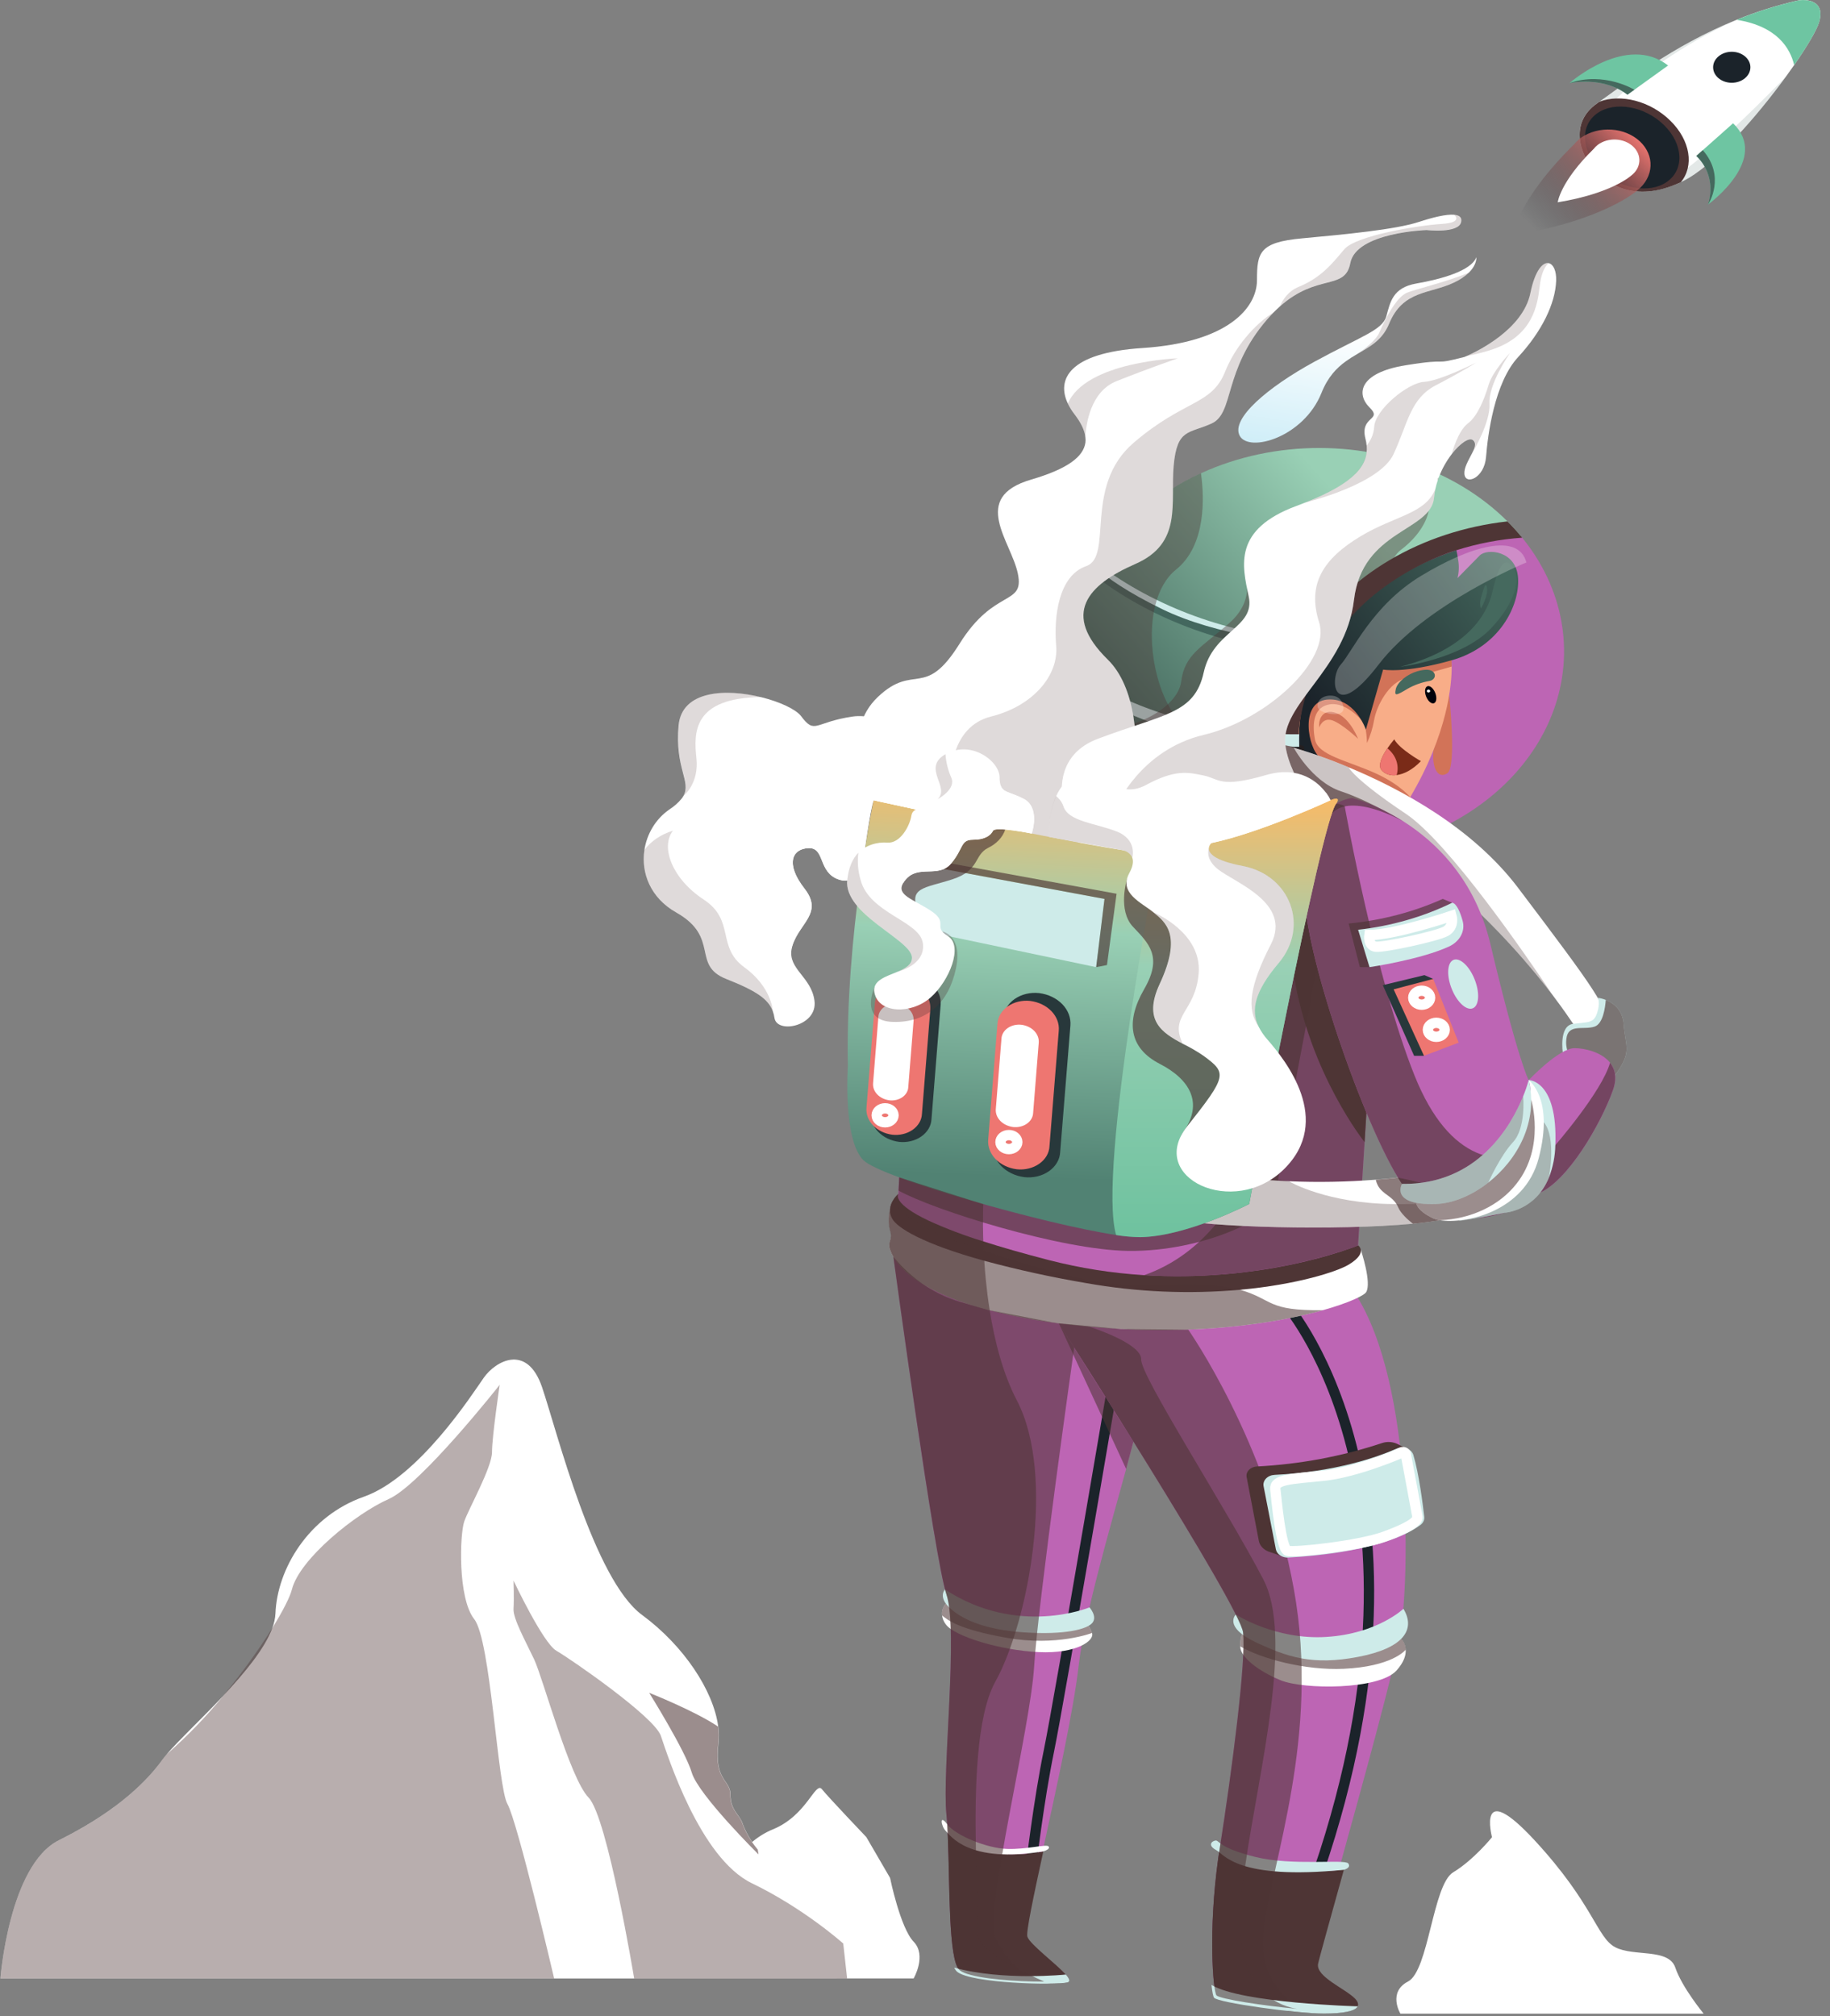 <svg width="177" height="195" viewBox="0 0 177 195" fill="none" xmlns="http://www.w3.org/2000/svg">
<rect x="0" y="0" width="177" height="195" fill="#808080" stroke="none"/>
<path d="M91.539 154.212C92.722 157.695 91.111 171.279 91.539 175.469C91.593 175.992 91.633 176.602 91.665 177.273C91.665 177.363 91.665 177.456 91.677 177.548C91.883 182.277 91.722 189.645 92.83 190.564C93.669 191.261 97.237 191.592 99.924 191.646C100.302 191.646 100.666 191.658 100.997 191.658C101.645 191.677 102.294 191.64 102.932 191.547C104.006 191.28 99.6 188.331 99.278 187.35C99.147 186.939 99.83 183.729 100.738 179.549L100.842 179.072C102.138 173.131 103.835 165.449 104.33 161.092C104.869 156.326 107.299 148.01 108.922 142.078C109.184 141.124 109.417 140.228 109.627 139.424C110.179 137.256 110.493 135.722 110.347 135.278C110.013 134.275 108.002 130.96 105.399 128.322C103.823 126.739 102.029 125.406 100.255 124.981C98.882 124.652 97.143 124.224 95.361 123.786L95.243 123.757C90.925 122.69 86.422 121.557 86.422 121.557C86.462 121.968 90.366 150.753 91.539 154.212Z" fill="#BD65B4"/>
<path d="M108.41 129.381C108.41 129.381 102.472 164.394 101.46 169.307C100.448 174.219 99.706 180.651 99.706 180.651" stroke="#1B232A" stroke-miterlimit="10"/>
<path d="M120.234 157.878C120.556 160.469 119.158 171.277 117.975 178.78C117.958 178.889 117.941 178.998 117.926 179.105C117.894 179.31 117.867 179.504 117.837 179.703C116.847 186.787 117.342 192.552 117.654 192.98C117.901 193.334 122.402 194.023 125.489 194.292H125.546L125.762 194.31H125.799C126.481 194.366 127.08 194.399 127.531 194.399C130.005 194.399 131.185 193.953 130.326 193.06C129.468 192.168 126.788 191.094 126.999 189.933C127.075 189.521 128.053 186.026 129.319 181.465C129.374 181.274 129.426 181.079 129.483 180.883C131.766 172.658 134.876 161.364 135.443 158.047C136.343 152.777 136.774 132.5 130.433 124.193L108.908 127.107L102.416 127.985V128.003C102.938 128.809 119.915 155.322 120.234 157.878Z" fill="#BD65B4"/>
<path d="M123.958 72.096C123.951 75.841 125.199 79.514 127.563 82.703H127.585C128.29 82.703 128.99 82.678 129.681 82.624C133.179 82.365 136.565 81.463 139.593 79.982C142.62 78.502 145.214 76.481 147.187 74.066C149.16 71.65 150.462 68.9 150.999 66.015C151.536 63.13 151.295 60.182 150.292 57.384C150.181 57.068 150.045 56.755 149.926 56.447C149.258 54.876 148.351 53.383 147.227 52.003L147.101 51.851C140.856 52.117 134.973 54.366 130.666 58.134C126.359 61.901 123.958 66.9 123.958 72.096Z" fill="#BD65B4"/>
<path d="M124.533 126.344C124.533 126.344 141.057 145.467 126.24 184.58" stroke="#1B232A" stroke-miterlimit="10"/>
<path d="M103.895 63.016C103.895 63.699 103.937 64.371 104.016 65.035C104.076 65.513 104.158 65.984 104.264 66.45C105.238 71 108.107 75.121 112.368 78.09C116.629 81.06 122.011 82.69 127.572 82.694C125.361 79.698 124.125 76.275 123.987 72.761C123.848 69.248 124.811 65.765 126.781 62.654C128.751 59.544 131.66 56.912 135.224 55.018C138.787 53.124 142.881 52.033 147.105 51.851C146.7 51.359 146.264 50.885 145.807 50.428C143.265 47.888 139.995 45.921 136.299 44.707C132.602 43.493 128.598 43.071 124.654 43.481C120.71 43.89 116.953 45.118 113.73 47.051C110.506 48.983 107.92 51.559 106.208 54.541C106.038 54.837 105.877 55.139 105.726 55.443C104.517 57.842 103.895 60.416 103.895 63.016Z" fill="url(#paint0_linear_1_10761)"/>
<path d="M140.165 67.215C140.165 67.215 140.907 74.182 139.992 74.784C139.077 75.386 138.495 74.311 138.639 72.572L140.165 67.215Z" fill="#D27358"/>
<path d="M86.089 120.866C86.17 121.103 86.276 121.333 86.406 121.555C87.111 122.762 89.206 125.05 95.728 126.739C98.615 127.456 101.574 127.959 104.568 128.24C104.843 128.268 105.115 128.295 105.387 128.318C115.531 129.255 123.448 127.985 127.961 126.716C130.479 126.009 131.937 125.299 132.135 124.976C132.686 124.078 131.66 121.002 131.615 120.864C131.615 120.915 131.42 121.604 121.607 122.867H121.58C120.929 122.951 120.239 123.035 119.504 123.126L119.314 123.146C119.037 123.179 118.755 123.206 118.468 123.227H118.438C111.374 123.772 101.945 121.629 95.095 119.667C93.076 119.089 91.282 118.528 89.84 118.055C88.828 117.726 87.989 117.438 87.365 117.22C86.603 116.953 86.161 116.789 86.128 116.774C86.128 116.774 85.802 117.979 86.104 118.985C86.406 119.99 85.787 120.002 86.089 120.866Z" fill="url(#paint1_linear_1_10761)"/>
<path d="M86.271 117.827C86.718 118.738 89.24 120.295 95.2 121.94C98.441 122.815 101.739 123.537 105.079 124.103C109.966 124.971 114.989 125.187 119.958 124.744C125.51 124.232 129.333 122.982 130.441 122.316C131.49 121.685 131.678 121.187 131.614 120.864C131.587 120.703 131.495 120.553 131.354 120.441H131.332C131.104 120.504 128.954 121.029 116.254 121.861C108.882 122.345 100.863 120.422 95.071 118.555C92.269 117.669 89.537 116.639 86.889 115.471C86.672 115.663 86.494 115.883 86.36 116.123C86.237 116.329 86.153 116.549 86.112 116.776C86.046 117.132 86.101 117.496 86.271 117.827Z" fill="#4E3535"/>
<path d="M127.651 73.244C128.997 73.711 136.355 77.173 136.355 77.173C140.066 70.92 140.417 66.111 140.41 64.472C140.41 64.075 140.385 63.855 140.385 63.855L139.257 63.238L135.873 61.388C135.873 61.388 127.812 65.348 126.092 67.795C124.373 70.242 126.295 72.775 127.651 73.244Z" fill="#F8AD88"/>
<path d="M131.673 69.652C131.673 69.652 130.231 67.898 128.653 68.118C127.074 68.338 126.889 69.935 127.181 71.506C127.472 73.077 130.323 73.548 133.104 74.819C135.884 76.09 136.832 77.63 136.832 77.63C136.832 77.63 126.441 74.482 126.24 73.106C126.04 71.73 124.986 68.04 126.686 67.408C128.385 66.777 130.434 66.51 131.226 67.429C132.017 68.348 131.673 69.652 131.673 69.652Z" fill="#D27358"/>
<path d="M131.357 68.844C132.179 69.386 132.218 71.864 132.218 71.864C132.547 71.139 132.779 70.386 132.911 69.619C133.121 68.369 134.314 65.918 136.041 65.597C137.293 65.367 139.364 64.774 140.41 64.466C140.41 64.069 140.385 63.849 140.385 63.849L139.257 63.232C137.115 62.874 133.831 62.998 133.831 62.998C133.831 62.998 130.536 68.309 131.357 68.844Z" fill="#D27358"/>
<path d="M89.838 118.069C91.532 118.841 93.293 119.507 95.105 120.064C96.837 120.619 98.935 121.224 101.466 121.878C104.459 122.65 107.547 123.138 110.672 123.333C113.259 123.493 115.857 123.462 118.436 123.241H118.466C118.751 123.216 119.033 123.189 119.312 123.161L119.478 123.142H119.503C120.22 123.065 120.912 122.979 121.578 122.883H121.606C127.311 122.061 131.022 120.59 131.331 120.465H131.354L132.457 103.047C132.457 103.047 132.301 84.781 130.06 77.994C129.659 76.782 129.194 75.937 128.649 75.627C125.057 73.571 94.754 75.627 91.538 80.539C89.286 83.969 87.913 99.648 87.29 108.8C87.193 110.213 87.116 111.473 87.042 112.501C86.968 113.77 86.918 114.701 86.896 115.174C86.896 115.38 86.879 115.503 86.879 115.503C86.849 115.54 86.337 116.418 89.838 118.069Z" fill="#BD65B4"/>
<path d="M125.632 71.613C125.632 71.819 125.632 72.025 125.644 72.22L125.659 72.553L127.651 73.244C126.523 72.395 125.672 67.929 128.349 67.661C128.543 67.643 128.739 67.643 128.933 67.661C131.194 67.867 132.109 70.567 132.109 70.567L133.777 64.762C133.777 64.762 135.756 65.163 140.385 63.868C145.014 62.572 146.996 58.595 146.83 55.914C146.665 53.233 143.819 53.013 143.119 53.726C142.419 54.44 140.969 55.914 140.969 55.914C141.111 55.353 141.135 54.776 141.041 54.207C140.994 53.827 140.925 53.475 140.865 53.216C135.685 54.864 131.362 57.967 128.646 61.986C128.38 62.375 128.133 62.774 127.903 63.181C126.504 65.632 125.733 68.297 125.639 71.009C125.635 71.21 125.632 71.412 125.632 71.613Z" fill="url(#paint2_linear_1_10761)"/>
<path d="M124.668 65.603C124.059 67.354 123.726 69.164 123.678 70.986C123.678 71.142 123.678 71.299 123.678 71.457C123.678 71.615 123.678 71.733 123.678 71.868" stroke="#231F20" stroke-miterlimit="10"/>
<path d="M123.684 71.457C123.684 71.928 125.643 72.22 125.643 72.22C125.25 69.411 127.207 64.54 127.207 64.54C131.599 55.747 140.872 53.216 140.872 53.216C142.91 52.568 145.048 52.16 147.223 52.003C146.78 51.459 146.304 50.933 145.798 50.428C141.693 50.889 137.784 52.172 134.41 54.168C131.035 56.163 128.294 58.811 126.425 61.883C126.191 62.266 125.972 62.655 125.767 63.051C125.334 63.881 124.968 64.733 124.671 65.603C124.006 67.33 123.691 70.986 123.684 71.457Z" fill="#4E3535"/>
<path d="M123.692 71.87C123.692 71.981 123.692 72.092 123.692 72.201C123.84 75.924 125.173 79.547 127.554 82.703H127.576C128.281 82.703 128.982 82.678 129.672 82.624C127.24 79.638 125.848 76.151 125.649 72.549L123.692 71.87Z" stroke="#231F20" stroke-miterlimit="10"/>
<path opacity="0.4" d="M128.653 61.986C129.781 60.795 131.899 58.157 133.317 57.205C133.98 55.998 134.514 53.926 135.454 53.216C137.941 51.343 138.176 49.431 138.176 49.431L131.849 51.281L128.653 61.986Z" fill="#4E3535"/>
<path d="M105.715 55.439C111.216 59.727 118.255 62.399 125.756 63.047C126.463 63.109 127.177 63.152 127.896 63.177C128.047 62.913 128.203 62.652 128.368 62.397C128.455 62.258 128.547 62.12 128.641 61.986C127.898 61.972 127.156 61.939 126.414 61.883C118.886 61.341 111.78 58.76 106.188 54.536C106.134 54.629 106.082 54.724 106.032 54.818C105.928 55.022 105.819 55.231 105.715 55.439Z" fill="#CEEBE9"/>
<path d="M104.028 65.035C104.087 65.512 104.17 65.984 104.275 66.45C109.898 69.975 116.684 71.984 123.722 72.207C124.177 72.222 124.635 72.23 125.095 72.23H125.664C125.664 72.025 125.652 71.819 125.652 71.624C125.652 71.428 125.652 71.212 125.664 71.019C125.501 71.019 125.337 71.019 125.169 71.019C124.674 71.019 124.187 71.01 123.707 70.992C116.562 70.752 109.685 68.671 104.028 65.035Z" fill="#CEEBE9"/>
<path d="M131.355 71.457C131.355 71.457 130.658 69.625 129.423 69.045C128.189 68.465 127.488 69.269 127.595 70.363C127.595 70.363 127.916 69.358 128.857 69.67C129.797 69.983 131.355 71.457 131.355 71.457Z" fill="#D27358"/>
<path d="M138.7 65.079C138.749 65.152 138.777 65.233 138.781 65.317C138.785 65.4 138.765 65.483 138.724 65.559C138.682 65.636 138.619 65.702 138.541 65.755C138.462 65.807 138.37 65.843 138.272 65.86C137.517 65.991 136.801 66.244 136.164 66.605C135.006 67.302 134.85 67.343 135.003 66.648C135.157 65.953 136.144 65.186 137.104 64.918C137.792 64.731 138.415 64.68 138.7 65.079Z" fill="url(#paint3_linear_1_10761)"/>
<path d="M137.914 67.304C137.756 66.846 137.835 66.425 138.091 66.363C138.347 66.302 138.683 66.624 138.842 67.083C139 67.541 138.921 67.962 138.665 68.023C138.409 68.085 138.073 67.763 137.914 67.304Z" fill="#01010B"/>
<path d="M133.602 74.455C133.759 74.654 133.985 74.81 134.25 74.9C134.515 74.991 134.806 75.013 135.087 74.963C135.784 74.874 136.618 74.463 137.43 73.616C137.43 73.616 135.344 72.444 134.854 71.506C134.617 71.787 134.398 72.077 134.196 72.376C133.719 73.065 133.248 73.984 133.602 74.455Z" fill="#7A2B18"/>
<path d="M133.6 74.455C133.756 74.654 133.982 74.81 134.247 74.9C134.512 74.991 134.804 75.013 135.084 74.963C135.221 74.505 135.211 74.025 135.054 73.571C134.898 73.117 134.601 72.705 134.193 72.376C133.716 73.065 133.246 73.984 133.6 74.455Z" fill="#EE7671"/>
<path opacity="0.65" d="M110.67 123.333C122.563 124.08 131.354 120.455 131.354 120.455L132.457 103.036C132.457 103.036 132.301 84.771 130.06 77.983C127.942 80.49 121.838 88.396 123.026 95.011C124.446 102.917 122.261 119.221 110.67 123.333Z" fill="#4E3535"/>
<path d="M131.984 110.461C131.984 110.461 126.69 103.857 125.139 94.312L126.376 88.579L132.16 107.622L131.984 110.461Z" fill="#4E3535"/>
<path d="M120.234 73.244C136.499 79.896 146.287 91.111 150.248 96.346C151.257 97.68 151.886 98.626 152.148 99.006C153.437 100.882 154.941 100.435 155.265 99.006C155.589 97.577 154.404 95.879 146.836 85.875C142.405 80.017 135.455 76.291 130.437 74.21C128.47 73.375 126.428 72.666 124.331 72.088C121.555 70.542 120.234 73.244 120.234 73.244Z" fill="url(#paint4_linear_1_10761)"/>
<path opacity="0.65" d="M86.907 115.15C90.307 117.044 102.645 120.907 109.13 120.985C116.396 121.072 123.349 117.679 123.413 115.726C123.477 113.772 127.406 93.541 127.406 93.541C125.828 72.652 93.397 102.889 87.288 108.784C87.076 111.934 86.954 114.311 86.907 115.15Z" fill="#4E3535"/>
<path opacity="0.29" d="M120.233 73.244C136.497 79.896 146.285 91.111 150.246 96.346C147.71 92.548 140.102 81.457 135.965 78.701C130.958 75.36 130.441 74.217 130.441 74.217C128.473 73.382 126.432 72.672 124.335 72.095C121.554 70.542 120.233 73.244 120.233 73.244Z" fill="#4E3535"/>
<path d="M151.161 101.848L151.834 102.155L156.158 104.067C157.932 101.655 157.205 101.32 157.044 99.043C156.945 97.631 156.003 96.987 155.312 96.712C155.071 96.612 154.812 96.542 154.545 96.506C154.563 96.539 154.793 97.002 154.476 97.972C154.152 98.982 153.588 98.844 152.165 99.023C150.743 99.202 151.161 101.848 151.161 101.848Z" fill="#CEEBE9"/>
<path opacity="0.65" d="M151.834 102.154L156.158 104.067C157.932 101.655 157.205 101.32 157.044 99.043C156.945 97.631 156.003 96.987 155.312 96.712C155.26 97.433 155.053 99.025 154.224 99.294C153.145 99.646 151.656 98.976 151.502 100.483C151.426 101.055 151.54 101.633 151.834 102.154Z" fill="#4E3535"/>
<path d="M145.514 113.772C145.514 113.772 145.818 116.41 148.483 115.54C148.569 115.514 148.658 115.481 148.75 115.446C151.652 114.309 154.876 108.613 156.004 105.465C156.427 104.289 156.227 103.409 155.732 102.792C154.908 101.745 153.258 101.377 152.295 101.377C150.764 101.377 147.862 104.462 147.862 104.462L145.514 113.772Z" fill="#BD65B4"/>
<path d="M113.299 117.841C116.646 118.726 129.462 119.036 136.657 118.355C138.32 118.197 139.68 117.987 140.556 117.72C140.738 117.662 140.915 117.593 141.086 117.515C142.075 117.062 142.172 116.608 141.786 116.18C141.323 115.666 140.145 115.189 138.911 114.806C137.702 114.442 136.469 114.137 135.217 113.891C135.217 113.891 134.415 113.994 133.069 114.097C130.279 114.316 127.474 114.367 124.675 114.249C122.438 114.16 120.214 113.919 118.024 113.53L113.299 117.841Z" fill="url(#paint5_linear_1_10761)"/>
<path d="M135.601 114.508C139.312 120.06 147.288 117.387 148.741 115.446C149.263 114.749 149.292 113.133 149.122 111.35C148.852 109.035 148.428 106.735 147.852 104.459C147.852 104.459 146.885 102.786 144.141 91.263C141.398 79.74 130.761 77.173 130.761 77.173C130.2 77.264 129.67 77.455 129.208 77.735C127.107 78.997 126.511 82.053 126.239 86.305C125.929 91.462 131.894 108.94 135.601 114.508Z" fill="#BD65B4"/>
<path opacity="0.65" d="M147.639 112.678L148.475 115.54C148.562 115.514 148.651 115.481 148.742 115.446C151.644 114.309 154.868 108.613 155.996 105.465C156.419 104.289 156.219 103.409 155.724 102.792C154.94 105.574 150.434 110.756 150.434 110.756L147.639 112.678Z" fill="#4E3535"/>
<path opacity="0.65" d="M135.601 114.508C139.312 120.06 147.288 117.387 148.741 115.446C149.263 114.749 149.292 113.133 149.122 111.35C145.163 112.892 140.245 112.542 136.83 104.058C133.025 94.6 130.061 77.977 130.061 77.977C129.814 77.828 129.518 77.744 129.212 77.735C127.112 78.997 126.516 82.053 126.244 86.305C125.929 91.462 131.894 108.94 135.601 114.508Z" fill="#4E3535"/>
<path opacity="0.29" d="M113.299 117.841C117.599 118.978 137.523 119.165 141.086 117.523C142.075 117.07 142.172 116.616 141.786 116.188C139.464 116.393 137.129 116.483 134.794 116.457C128.391 116.398 124.786 114.323 124.675 114.259L118.489 113.11L118.017 113.542L113.299 117.841Z" fill="#4E3535"/>
<path opacity="0.65" d="M133.068 114.107C133.104 114.276 133.162 114.44 133.239 114.599C133.721 115.582 134.743 115.627 135.243 116.787C135.475 117.329 136.079 117.901 136.655 118.355C138.318 118.197 139.679 117.987 140.555 117.72L138.912 114.815C137.703 114.45 136.47 114.145 135.218 113.9C135.218 113.9 134.414 114.002 133.068 114.107Z" fill="#4E3535"/>
<path d="M141.084 118.082C143.019 117.835 145.515 117.299 145.515 117.299C145.515 117.299 148.497 117.142 149.82 113.875C150.208 112.866 150.414 111.816 150.434 110.758C150.681 104.459 147.853 104.459 147.853 104.459C147.853 104.459 148.796 107.955 148.499 110.733C148.449 111.311 148.314 111.881 148.096 112.431C146.933 115.193 141.084 118.082 141.084 118.082Z" fill="#CEEBE9"/>
<path opacity="0.29" d="M141.082 118.082C143.017 117.835 145.513 117.299 145.513 117.299C145.513 117.299 148.495 117.142 149.818 113.875C149.818 113.875 150.56 110.02 149.323 108.547C149.11 109.29 148.837 110.02 148.507 110.733C148.457 111.311 148.321 111.881 148.104 112.432C146.931 115.193 141.082 118.082 141.082 118.082Z" fill="#4E3535"/>
<path opacity="0.65" d="M140.457 87.31L139.539 86.942C136.716 88.208 133.628 89.015 130.442 89.321L131.53 93.541H132.458L140.457 87.31Z" fill="#4E3535"/>
<path d="M138.621 94.68L137.775 94.312L133.749 95.283L136.773 102.115H137.728L138.621 94.68Z" fill="#28383B"/>
<path d="M136.984 116.342C136.984 116.363 136.996 117.07 138.619 117.831C138.828 117.921 139.052 117.984 139.284 118.016C141.652 118.399 147.449 117.264 148.82 112.035C150.351 106.205 147.852 104.464 147.852 104.464C148.231 105.504 147.951 106.779 147.385 108.058L147.32 108.2C147.236 108.387 147.145 108.574 147.046 108.759C146.972 108.905 146.895 109.053 146.811 109.203C146.327 110.05 145.787 110.873 145.195 111.671C145.194 111.676 145.194 111.682 145.195 111.687C145.089 111.831 144.985 111.969 144.883 112.098C144.505 112.559 144.043 112.967 143.513 113.307C143.293 113.456 143.06 113.604 142.818 113.747L142.793 113.76C140.348 115.197 136.984 116.342 136.984 116.342Z" fill="white"/>
<path opacity="0.65" d="M125.074 72.224C125.074 72.224 126.863 75.588 129.681 76.526C132.499 77.463 135.816 79.489 135.816 79.489C135.816 79.489 130.69 76.555 128.812 78.701C126.934 80.848 122.978 77.402 122.921 74.819C122.864 72.237 124.334 72.093 124.334 72.093L125.074 72.224Z" fill="#4E3535"/>
<path d="M105.617 55.488C111.117 59.776 118.156 62.448 125.657 63.096C126.364 63.158 127.078 63.201 127.797 63.226C127.948 62.963 128.104 62.702 128.27 62.447C124.954 62.241 117.725 61.503 112.386 58.904C109.046 57.277 107.081 55.885 105.933 54.863C105.829 55.067 105.72 55.273 105.617 55.488Z" fill="#43675E"/>
<path opacity="0.56" d="M136.983 116.342C136.983 116.363 136.995 117.07 138.618 117.831C138.827 117.921 139.052 117.983 139.284 118.016C140.767 117.96 142.213 117.609 143.5 116.994C144.787 116.379 145.879 115.517 146.684 114.479C149.504 110.895 148.092 106.339 148.092 106.339C148.092 106.339 147.844 107.054 147.384 108.058L147.32 108.2C147.235 108.387 147.144 108.574 147.045 108.759C146.971 108.905 146.894 109.053 146.81 109.203C146.357 110.062 145.816 110.888 145.194 111.671C145.194 111.676 145.194 111.682 145.194 111.687C144.719 112.286 144.154 112.832 143.512 113.312C143.294 113.473 143.061 113.62 142.817 113.752L142.792 113.764C140.348 115.197 136.983 116.342 136.983 116.342Z" fill="#4E3535"/>
<path opacity="0.4" d="M120.352 55.295C120.352 55.295 121.577 57.903 118.917 60.247C116.258 62.591 114.578 63.267 114.244 65.92C113.91 68.572 109.085 70.949 106.425 70.153C103.766 69.358 115.085 72.224 115.085 72.224L124.18 57.395L120.352 55.295Z" fill="#4E3535"/>
<path opacity="0.4" d="M103.894 63.016C103.894 63.699 103.936 64.371 104.015 65.035C104.074 65.513 104.157 65.984 104.262 66.45C104.778 68.903 105.854 71.251 107.432 73.367C112.073 73.869 117.34 72.245 114.829 70.429C111.306 67.883 109.804 58.277 113.748 55.09C116.717 52.698 116.47 47.977 116.158 45.767C111.819 47.755 108.336 50.822 106.197 54.536C106.026 54.833 105.865 55.135 105.715 55.439C104.509 57.839 103.89 60.415 103.894 63.016Z" fill="#4E3535"/>
<path d="M85.382 78.335C86.357 79.569 91.058 81.191 95.833 82.178C99.574 82.951 103.362 83.336 105.443 82.84C105.728 82.774 106.003 82.678 106.259 82.555C107.788 81.781 108.98 79.215 109.522 76.151C110.309 71.78 109.802 66.399 107.147 63.798C102.632 59.377 105.203 56.556 109.807 54.545C114.411 52.534 113.191 48.666 113.518 45.049C113.845 41.432 114.968 41.965 117.185 40.961C119.401 39.958 118.273 35.87 122.544 30.915C122.774 30.649 122.999 30.405 123.224 30.178C123.449 29.952 123.612 29.8 123.8 29.631C127.437 26.401 130.097 28.134 130.604 25.447C131.168 22.459 137.99 22.25 137.99 22.25C137.99 22.25 141.085 22.607 141.325 21.47C141.421 21.018 141.146 20.808 140.637 20.769C139.867 20.707 138.571 21.026 137.215 21.47C134.959 22.21 130.04 22.673 125.931 23.054C121.821 23.434 121.576 24.415 121.576 27.096C121.576 29.777 118.756 33.125 110.505 33.66C103.307 34.128 102.189 36.744 103.288 39.041C103.452 39.384 103.655 39.713 103.896 40.024C104.512 40.824 104.916 41.588 104.98 42.316C105.002 42.482 105.002 42.649 104.98 42.814C104.797 44.138 103.332 45.333 99.742 46.382C93.777 48.123 97.807 52.344 98.451 55.493C99.094 58.641 96.194 56.833 92.81 62.26C89.425 67.686 88.438 64.065 84.912 67.404C81.387 70.744 83.529 75.989 85.382 78.335Z" fill="url(#paint6_linear_1_10761)"/>
<path opacity="0.18" d="M91.996 75.177V79.472C93.199 80.447 94.482 81.351 95.836 82.178C98.24 83.648 101.306 85.042 103.533 84.498C104.052 84.37 104.703 83.78 105.445 82.84C106.628 81.341 108.04 78.958 109.525 76.151C110.312 71.78 109.804 66.399 107.15 63.797C102.634 59.377 105.205 56.556 109.809 54.544C114.414 52.533 113.194 48.666 113.521 45.049C113.847 41.432 114.97 41.965 117.187 40.961C119.404 39.958 118.276 35.87 122.546 30.914C122.776 30.649 123.001 30.404 123.227 30.178C121.326 31.367 119.439 33.583 118.499 35.936C117.192 39.226 114.567 38.609 109.654 42.818C104.74 47.027 107.716 53.823 105.057 54.754C102.397 55.686 101.912 59.582 102.155 62.463C102.397 65.344 99.898 68.292 95.873 69.296C91.847 70.299 91.996 75.177 91.996 75.177Z" fill="#4E3535"/>
<path d="M138.869 116.451C140.502 116.402 142.345 115.639 143.951 114.377C146.747 112.189 148.827 108.5 147.855 104.459C147.713 104.988 147.535 105.51 147.323 106.022C146.17 108.87 142.939 114.607 135.603 114.506C135.603 114.508 134.396 116.585 138.869 116.451Z" fill="#CEEBE9"/>
<path d="M140.46 87.311C137.665 88.674 134.571 89.563 131.358 89.924L132.462 93.541C132.462 93.541 137.348 92.827 140.131 91.555C140.651 91.317 141.063 90.944 141.304 90.493C141.545 90.042 141.603 89.539 141.467 89.058C141.242 88.254 140.893 87.382 140.46 87.311Z" fill="#CEEBE9"/>
<path d="M138.622 94.68L141.086 100.843L137.729 102.115L134.794 95.686L138.622 94.68Z" fill="#EE7671"/>
<path d="M106.254 83.426C108.765 84.689 117.882 84.105 122.83 81.278C123.127 81.109 123.411 80.93 123.676 80.745C128.362 77.455 124.874 76.057 124.327 72.093C123.78 68.128 130.153 64.803 130.96 58.016C131.767 51.228 138.417 51.405 138.706 48.121C138.731 47.839 138.773 47.558 138.833 47.28C138.892 47.007 138.966 46.737 139.055 46.474C139.09 46.369 139.127 46.268 139.164 46.168C139.458 45.382 139.874 44.632 140.401 43.937C141.24 42.847 142.133 42.257 142.484 42.58C142.836 42.902 142.618 43.371 142.338 43.922C142.335 43.929 142.331 43.936 142.326 43.943C142.012 44.56 141.596 45.236 141.638 45.828C141.717 46.967 143.573 46.264 143.734 44.183C143.895 42.102 144.54 37.015 146.834 34.538C149.127 32.06 150.434 29.364 150.513 27.154C150.548 26.2 150.238 25.556 149.808 25.455C149.244 25.317 148.472 26.115 148.014 28.361C147.302 31.866 142.843 34.001 141.846 34.439L141.648 34.523C138.261 35.393 140.52 34.589 135.958 35.327C131.395 36.065 131.178 38.14 132.469 39.413C133.761 40.686 131.502 40.217 132.066 42.427C132.126 42.654 132.165 42.884 132.185 43.116C132.346 44.967 131.079 46.696 126.247 48.606C125.982 48.711 125.707 48.812 125.42 48.923C119.26 51.201 120.133 54.68 120.779 57.699C121.425 60.717 117.315 60.989 116.425 65.033C115.534 69.078 112.558 69.047 106.184 71.455C99.811 73.863 103.601 82.086 106.254 83.426Z" fill="url(#paint7_linear_1_10761)"/>
<path opacity="0.18" d="M107.985 77.977L122.829 81.278C123.126 81.109 123.411 80.93 123.676 80.745C128.362 77.455 124.873 76.057 124.326 72.093C123.78 68.128 130.153 64.803 130.959 58.016C131.766 51.228 138.416 51.405 138.706 48.121C138.73 47.839 138.772 47.558 138.832 47.28C137.889 49.706 134.94 49.865 131.625 51.851C127.973 54.039 126.412 56.506 127.585 60.181C128.757 63.855 122.542 69.625 116.417 71.079C110.291 72.532 107.985 77.977 107.985 77.977Z" fill="#4E3535"/>
<path d="M83.529 112.23C85.296 113.93 101.049 118.411 107.956 119.449C108.725 119.576 109.506 119.645 110.289 119.655C114.805 119.587 120.822 116.445 120.822 116.445C120.822 116.445 127.727 79.505 129.246 77.714C129.246 77.714 129.815 76.931 128.694 77.393C128.694 77.393 117.182 82.291 112.021 82.552C111.767 82.567 111.511 82.567 111.257 82.552C106.583 82.285 84.497 77.391 84.497 77.391C84.497 77.391 81.758 90.459 82.005 103.121C82.005 103.121 81.511 110.289 83.529 112.23Z" fill="url(#paint8_linear_1_10761)"/>
<path d="M107.956 119.451C108.725 119.578 109.506 119.647 110.289 119.657C114.805 119.589 120.822 116.447 120.822 116.447C120.822 116.447 127.727 79.505 129.246 77.714C129.246 77.714 129.815 76.931 128.694 77.393C128.694 77.393 117.182 82.291 112.021 82.552C112.021 82.552 106.106 113.272 107.956 119.451Z" fill="url(#paint9_linear_1_10761)"/>
<path d="M140.348 95.47C139.877 94.162 140.019 92.972 140.666 92.811C141.313 92.65 142.219 93.58 142.69 94.887C143.161 96.195 143.019 97.386 142.372 97.546C141.725 97.707 140.819 96.778 140.348 95.47Z" fill="#CEEBE9"/>
<path d="M106.828 86.943L85.385 82.956L84.915 89.106L106.022 93.541L106.828 86.943Z" fill="#CEEBE9"/>
<path opacity="0.65" d="M85.385 82.955L86.716 82.554L107.996 86.441L107.068 93.339L106.022 93.541L106.828 86.942L85.385 82.955Z" fill="#4E3535"/>
<path d="M99.078 113.852C99.501 113.899 99.93 113.872 100.339 113.774C100.748 113.675 101.127 113.506 101.453 113.278C101.78 113.05 102.045 112.769 102.232 112.451C102.42 112.133 102.525 111.786 102.542 111.432L103.532 99.181C103.589 98.44 103.311 97.708 102.752 97.129C102.193 96.549 101.394 96.164 100.511 96.049C100.089 96.003 99.659 96.029 99.25 96.128C98.841 96.227 98.462 96.396 98.136 96.624C97.81 96.852 97.544 97.133 97.357 97.451C97.169 97.769 97.064 98.116 97.047 98.47L96.057 110.721C96 111.462 96.278 112.194 96.837 112.774C97.396 113.353 98.195 113.738 99.078 113.852Z" fill="#28383B"/>
<path d="M98.336 113.088C98.722 113.13 99.114 113.106 99.488 113.016C99.862 112.925 100.209 112.771 100.507 112.563C100.806 112.355 101.049 112.098 101.22 111.808C101.392 111.517 101.489 111.2 101.505 110.877L102.406 99.687C102.464 99.007 102.212 98.334 101.7 97.801C101.189 97.267 100.455 96.913 99.645 96.808C99.259 96.765 98.866 96.79 98.492 96.88C98.118 96.97 97.77 97.124 97.472 97.332C97.173 97.541 96.931 97.799 96.759 98.089C96.588 98.38 96.491 98.697 96.475 99.021L95.58 110.219C95.525 110.897 95.777 111.567 96.287 112.098C96.798 112.629 97.528 112.982 98.336 113.088Z" fill="#EE7671"/>
<path d="M86.957 110.441C87.339 110.483 87.727 110.459 88.097 110.369C88.468 110.28 88.811 110.127 89.106 109.921C89.402 109.715 89.642 109.46 89.812 109.173C89.982 108.885 90.078 108.571 90.094 108.251L90.982 97.166C91.032 96.498 90.781 95.838 90.277 95.316C89.773 94.793 89.053 94.446 88.258 94.341C87.876 94.298 87.488 94.322 87.118 94.412C86.748 94.501 86.404 94.653 86.109 94.859C85.814 95.065 85.574 95.32 85.404 95.607C85.234 95.895 85.139 96.209 85.123 96.529L84.235 107.605C84.182 108.275 84.432 108.937 84.936 109.461C85.439 109.985 86.16 110.335 86.957 110.441Z" fill="#28383B"/>
<path d="M86.303 109.748C86.653 109.787 87.008 109.765 87.346 109.683C87.685 109.602 87.999 109.462 88.269 109.274C88.538 109.086 88.758 108.853 88.913 108.59C89.069 108.327 89.157 108.04 89.171 107.747L89.983 97.614C90.028 97.001 89.798 96.396 89.336 95.917C88.874 95.438 88.213 95.12 87.484 95.023C87.134 94.985 86.779 95.007 86.441 95.088C86.103 95.17 85.788 95.309 85.519 95.498C85.249 95.686 85.029 95.919 84.874 96.182C84.718 96.445 84.631 96.732 84.616 97.024L83.805 107.157C83.759 107.77 83.989 108.375 84.451 108.854C84.913 109.333 85.574 109.652 86.303 109.748Z" fill="#EE7671"/>
<path d="M154.366 16.644C155.175 17.37 156.82 18.776 159.562 18.495C160.624 18.366 161.647 18.067 162.573 17.615L162.743 17.537C165.712 16.097 169.891 11.323 172.759 7.381C173.029 7.011 173.286 6.649 173.531 6.295C173.531 6.295 173.548 6.271 173.558 6.258C174.824 4.428 175.72 2.896 175.943 2.146C176.401 0.637 175.569 0.176 174.884 0.044C174.521 -0.023 174.143 -0.013 173.785 0.073C171.809 0.532 169.886 1.137 168.04 1.883C168.019 1.89 167.998 1.899 167.979 1.909C161.675 4.457 157.174 8.103 154.703 9.83C154.636 9.879 154.566 9.927 154.502 9.97L154.467 9.994C151.385 12.16 153.285 15.676 154.366 16.644Z" fill="url(#paint10_linear_1_10761)"/>
<path opacity="0.15" d="M154.468 10.001L156.336 9.526C159.672 6.459 163.611 3.886 167.984 1.917C161.675 4.457 157.175 8.103 154.703 9.83C154.637 9.879 154.567 9.926 154.503 9.97L154.468 10.001Z" fill="#43675E"/>
<path opacity="0.15" d="M159.557 18.503C160.62 18.375 161.642 18.076 162.568 17.623L162.739 17.545C165.708 16.105 169.886 11.331 172.754 7.389C172.487 7.671 163.832 16.677 160.509 17.964C160.157 18.097 159.835 18.279 159.557 18.503Z" fill="#43675E"/>
<path d="M154.366 16.644C155.44 17.604 157.976 19.761 162.57 17.623C163.869 16.07 163.505 13.588 161.558 11.674C159.611 9.76 156.758 9.052 154.702 9.836C154.636 9.885 154.566 9.932 154.502 9.976C151.37 12.133 153.28 15.671 154.366 16.644Z" fill="#4E3535"/>
<path d="M154.781 16.433C152.92 14.602 152.792 12.148 154.495 10.951C156.199 9.755 159.089 10.271 160.95 12.102C162.812 13.933 162.94 16.387 161.236 17.583C159.533 18.779 156.643 18.264 154.781 16.433Z" fill="#1B232A"/>
<path d="M165.209 19.778C165.357 19.671 171.214 15.363 167.621 11.927L164.697 14.524L164.066 15.086C164.066 15.086 166.11 16.749 165.209 19.778Z" fill="#6EC5A2"/>
<path d="M151.805 8.035C155.481 7.401 157.406 9.162 157.406 9.162L158.081 8.678L161.34 6.334C157.347 3.217 151.938 7.918 151.807 8.035H151.805Z" fill="#6EC5A2"/>
<path d="M167.497 8.629C166.087 8.629 164.944 7.679 164.944 6.507C164.944 5.335 166.087 4.385 167.497 4.385C168.908 4.385 170.051 5.335 170.051 6.507C170.051 7.679 168.908 8.629 167.497 8.629Z" fill="white"/>
<path d="M119.961 159.237C119.961 159.258 119.961 159.281 119.961 159.303C120.016 160.286 121.693 161.625 123.883 162.519C126.072 163.414 133.341 163.457 135.061 161.582C135.803 160.759 135.994 160.076 135.961 159.558C135.951 159.175 135.798 158.805 135.524 158.497C135.524 158.497 134.039 158.859 130.548 159.84C127.057 160.821 120.231 157.876 120.231 157.876C120.231 157.876 119.924 158.3 119.961 159.237Z" fill="white"/>
<path opacity="0.56" d="M119.962 159.237C122.001 160.43 126.249 161.577 129.98 161.402C134.579 161.185 135.886 159.655 135.965 159.552C135.954 159.169 135.801 158.798 135.527 158.491C135.527 158.491 134.042 158.853 130.551 159.834C127.06 160.814 120.234 157.87 120.234 157.87C120.234 157.87 119.925 158.3 119.962 159.237Z" fill="#4E3535"/>
<path d="M135.741 155.598C135.741 155.598 133.237 158.008 128.291 158.32C123.345 158.633 119.528 156.153 119.528 156.153C119.528 156.153 118.291 157.337 121.413 158.812C124.535 160.286 126.948 161.09 131.354 160.251C135.76 159.412 136.955 157.609 135.741 155.598Z" fill="#CEEBE9"/>
<path d="M135.969 140.059L135.172 139.664C134.946 139.552 134.691 139.486 134.428 139.47C134.165 139.454 133.901 139.49 133.658 139.573C129.798 140.857 125.716 141.621 121.567 141.835C121.418 141.843 121.272 141.876 121.14 141.933C121.007 141.99 120.89 142.069 120.797 142.166C120.704 142.263 120.636 142.375 120.598 142.496C120.56 142.616 120.553 142.741 120.577 142.863L121.757 149.036C121.802 149.266 121.916 149.484 122.089 149.667C122.262 149.85 122.489 149.994 122.747 150.085L123.945 150.496L135.969 140.059Z" fill="#4E3535"/>
<path d="M117.653 192.976C117.901 193.33 122.401 194.019 125.489 194.288H125.546C125.647 194.3 125.719 194.304 125.761 194.306H125.798L124.561 194.496C125.717 194.635 126.882 194.719 128.05 194.746C129.908 194.746 131.085 194.512 131.313 194.045C131.414 193.84 131.335 193.597 131.066 193.307C130.14 192.345 127.26 191.191 127.485 189.943C127.57 189.497 128.621 185.742 129.984 180.832C129.984 180.832 129.806 180.853 129.49 180.879C128.116 180.99 124.116 181.19 120.484 180.123C119.584 179.865 118.725 179.52 117.923 179.094C117.891 179.3 117.864 179.493 117.834 179.693C116.837 186.783 117.344 192.548 117.653 192.976Z" fill="#4E3535"/>
<path d="M129.986 180.842C129.986 180.842 130.728 180.661 130.401 180.225C130.075 179.789 125 180.495 121.373 179.59C117.746 178.685 117.947 177.945 117.546 178.015C117.145 178.085 116.821 178.506 117.623 178.932C118.424 179.358 119.654 181.86 129.986 180.842Z" fill="#CEEBE9"/>
<path opacity="0.56" d="M117.835 179.699C116.846 186.783 117.34 192.548 117.652 192.976C117.914 193.342 122.722 194.068 125.817 194.317C123.882 193.025 121.762 190.704 122.205 186.844C122.986 179.997 127.709 167.966 125.149 153.727C122.588 139.487 114.928 128.598 114.928 128.598L108.409 128.54L102.412 127.991C102.412 127.991 119.909 155.283 120.233 157.878C120.557 160.473 119.156 171.277 117.974 178.78C117.924 179.086 117.88 179.393 117.835 179.699Z" fill="#4E3535"/>
<path d="M167.497 8.006C166.501 8.006 165.694 7.335 165.694 6.507C165.694 5.679 166.501 5.008 167.497 5.008C168.493 5.008 169.301 5.679 169.301 6.507C169.301 7.335 168.493 8.006 167.497 8.006Z" fill="#1B232A"/>
<path d="M167.983 1.918C171.867 2.535 173.146 4.646 173.534 6.297C173.534 6.297 173.552 6.273 173.562 6.26C174.828 4.43 175.724 2.899 175.947 2.148C176.404 0.639 175.573 0.178 174.888 0.047C174.525 -0.021 174.147 -0.011 173.789 0.075C171.813 0.534 169.89 1.139 168.044 1.885L167.983 1.918Z" fill="#6EC5A2"/>
<path opacity="0.65" d="M109.001 85.049C109.001 85.049 108.071 88.026 109.582 89.634C111.094 91.242 112.499 92.492 110.669 95.663C108.838 98.834 109.229 101.379 112.178 102.897C115.127 104.414 116.384 106.701 114.489 109.421C112.593 112.141 122.371 105.755 121.005 102.771C119.64 99.788 115.624 95.801 115.617 92.05C115.609 88.299 113.746 86.605 113.746 86.605L109.001 85.049Z" fill="#4E3535"/>
<path d="M86.03 106.421C86.252 106.446 86.477 106.432 86.692 106.38C86.906 106.328 87.106 106.24 87.277 106.121C87.448 106.001 87.587 105.853 87.686 105.687C87.784 105.52 87.84 105.338 87.849 105.152L88.363 98.727C88.394 98.338 88.248 97.953 87.954 97.648C87.661 97.344 87.241 97.142 86.777 97.082C86.556 97.057 86.331 97.071 86.116 97.123C85.902 97.175 85.703 97.264 85.532 97.383C85.361 97.502 85.221 97.65 85.123 97.817C85.024 97.983 84.968 98.165 84.959 98.35L84.444 104.776C84.413 105.165 84.559 105.55 84.853 105.855C85.146 106.159 85.566 106.361 86.03 106.421Z" fill="white"/>
<path d="M152.96 13.29C153.78 12.738 154.824 12.468 155.876 12.539C156.929 12.61 157.907 13.016 158.609 13.671C159.31 14.327 159.68 15.182 159.642 16.059C159.604 16.935 159.16 17.766 158.404 18.378C158.404 18.378 155.247 21.299 146.327 22.762C146.327 22.762 146.708 19.406 152.265 13.944C152.463 13.703 152.696 13.483 152.96 13.29Z" fill="url(#paint11_linear_1_10761)"/>
<path opacity="0.65" d="M97.234 80.229C96.979 80.979 96.382 81.616 95.569 82.006C94.169 82.711 94.812 84.171 92.106 85.049C89.399 85.927 87.781 85.795 88.855 88.25C89.928 90.705 83.075 86.751 84.918 84.241C86.761 81.73 93.632 79.536 93.793 79.489C93.954 79.441 97.237 78.596 97.234 80.229Z" fill="#4E3535"/>
<path d="M154.542 14.004C154.779 13.829 155.054 13.693 155.353 13.606C155.652 13.519 155.968 13.482 156.284 13.496C156.601 13.511 156.91 13.577 157.196 13.691C157.481 13.806 157.737 13.965 157.948 14.161C158.159 14.357 158.322 14.586 158.427 14.835C158.531 15.083 158.576 15.346 158.559 15.609C158.541 15.872 158.462 16.129 158.324 16.366C158.187 16.604 157.995 16.816 157.759 16.992C157.759 16.992 155.903 18.709 150.666 19.566C150.666 19.566 150.888 17.596 154.154 14.389C154.264 14.247 154.394 14.118 154.542 14.004Z" fill="white"/>
<path d="M119.913 42.16C120.826 43.805 126.098 42.294 127.813 38.006C128.429 36.464 129.278 35.588 130.171 34.945C130.514 34.7 130.873 34.471 131.245 34.258C132.482 33.532 133.691 32.927 134.357 31.307C135.7 28.048 138.279 28.449 140.626 27.332C141.175 27.082 141.666 26.754 142.076 26.362C142.885 25.562 142.794 24.875 142.794 24.875C142.299 26.216 139.3 27.02 136.989 27.421C134.679 27.822 134.463 29.253 134.087 30.594C133.711 31.934 131.67 32.512 127.16 34.969C122.649 37.426 119 40.507 119.913 42.16Z" fill="url(#paint12_linear_1_10761)"/>
<path d="M65.398 88.248C69.671 90.66 66.848 93.339 70.235 94.68C73.135 95.827 74.317 96.619 74.751 97.818C74.824 98.027 74.877 98.241 74.909 98.457C75.156 100.039 79.1 99.243 78.778 96.794C78.474 94.468 76.205 93.746 76.567 91.785C76.584 91.677 76.61 91.571 76.643 91.466C77.329 89.256 79.664 88.312 77.811 85.937C75.958 83.562 76.601 82.088 78.214 82.03C79.827 81.973 79.103 84.362 81.116 85.061C83.13 85.76 83.511 83.075 83.511 83.075C83.511 83.075 84.179 78.206 84.501 77.406L90.402 78.685C90.402 78.685 91.619 78.59 92.275 77.84C92.586 77.486 92.769 76.982 92.643 76.271C92.585 75.96 92.502 75.653 92.396 75.352C91.886 73.832 91.015 73.256 91.015 73.256C91.015 73.256 90.699 72.962 90.164 72.532C88.613 71.286 85.233 68.905 82.477 69.302C78.766 69.839 78.85 71.089 77.479 69.259C76.985 68.615 75.453 67.881 73.627 67.431C70.26 66.598 65.957 66.73 65.633 70.166C65.255 74.315 66.9 75.586 66.089 77.003C66.038 77.092 65.979 77.178 65.913 77.26C65.591 77.65 65.198 77.997 64.748 78.288C63.407 79.209 62.553 80.673 62.321 82.246C62.004 84.428 62.904 86.84 65.398 88.248Z" fill="url(#paint13_linear_1_10761)"/>
<path d="M73.698 80.947C75.311 84.765 77.567 85.168 76.914 87.311C76.281 89.41 76.543 91.688 76.556 91.783C76.573 91.675 76.599 91.569 76.632 91.464C77.318 89.254 79.653 88.31 77.8 85.935C75.947 83.56 76.59 82.086 78.203 82.028C79.817 81.971 79.092 84.36 81.106 85.059C83.119 85.758 83.501 83.073 83.501 83.073C83.501 83.073 84.168 78.204 84.49 77.404L90.391 78.683C90.391 78.683 91.608 78.588 92.264 77.837C92.443 77.017 92.487 76.18 92.395 75.349C92.261 74.35 91.833 73.499 90.97 72.954C90.97 72.954 90.661 72.767 90.163 72.53C88.906 71.928 86.452 70.994 84.651 71.881C82.152 73.114 83.28 75.195 80.138 75.465C76.996 75.734 72.087 77.128 73.698 80.947Z" fill="url(#paint14_linear_1_10761)"/>
<path d="M135.064 140.115C133.23 140.921 129.2 142.358 123.275 142.646C123.115 142.654 122.96 142.69 122.818 142.751C122.676 142.812 122.551 142.897 122.451 143.001C122.352 143.104 122.279 143.224 122.239 143.352C122.198 143.481 122.19 143.615 122.216 143.746L123.403 149.845C123.448 150.078 123.596 150.289 123.818 150.436C124.04 150.584 124.32 150.657 124.603 150.642C127.218 150.503 134.109 149.915 137.392 147.488C137.523 147.39 137.625 147.267 137.688 147.13C137.751 146.992 137.774 146.845 137.756 146.699C137.624 145.551 137.241 142.506 136.702 140.723C136.66 140.584 136.58 140.454 136.469 140.344C136.358 140.234 136.218 140.147 136.061 140.088C135.903 140.029 135.731 140.001 135.559 140.006C135.386 140.01 135.217 140.048 135.064 140.115Z" fill="#CEEBE9"/>
<path d="M101.466 80.946L108.527 82.219C108.756 82.259 108.968 82.348 109.141 82.478C109.315 82.607 109.445 82.773 109.517 82.957C109.635 83.284 109.603 83.757 109.235 84.43C108.161 86.393 110.444 87.308 111.573 88.248C112.701 89.186 114.388 90.395 112.169 95.163C110.529 98.681 112.382 99.88 114.373 100.937C115.086 101.284 115.766 101.678 116.405 102.113C118.663 103.789 118.743 103.988 114.819 108.946C110.895 113.904 119.307 117.856 124.163 113.106C129.02 108.356 124.304 102.516 122.612 100.573C122.256 100.175 121.96 99.742 121.731 99.284C120.969 97.705 121.333 95.912 123.678 93.138C126.68 89.587 124.789 84.629 120.215 83.757C117.355 83.212 116.88 82.478 116.924 82.003C116.947 81.831 117.033 81.668 117.172 81.539C121.917 80.546 128.684 77.401 128.684 77.401C128.57 77.158 128.432 76.922 128.27 76.698C127.516 75.684 125.715 74.015 122.474 74.955C117.958 76.262 117.958 75.321 116.427 75.006C114.895 74.691 113.688 74.389 110.835 75.925C107.983 77.461 106.513 74.249 103.908 75.179C103.069 75.477 102.52 76.178 102.159 76.994C101.382 78.713 101.466 80.946 101.466 80.946Z" fill="url(#paint15_linear_1_10761)"/>
<path opacity="0.31" d="M91.138 90.093C91.138 90.093 93.154 90.438 92.454 93.697C91.754 96.956 89.71 98.922 86.377 98.838C83.045 98.753 84.596 95.439 84.596 95.439C84.596 95.439 88.206 95.042 89.544 93.255C90.883 91.468 91.138 90.093 91.138 90.093Z" fill="#4E3535"/>
<path d="M88.205 92.603C88.224 93.292 87.586 93.656 86.839 93.973C85.708 94.45 84.328 94.818 84.58 96.029C85.001 98.042 88.14 98.11 89.986 96.496C91.832 94.882 93.202 91.466 91.673 90.533C90.144 89.599 91.847 89.26 89.986 88.055C88.299 86.961 86.698 86.572 87.341 85.433C87.417 85.3 87.508 85.174 87.613 85.055C88.85 83.615 90.773 84.956 91.987 83.523C93.202 82.09 92.881 81.22 94.091 81.22C95.3 81.22 95.822 80.788 96.048 80.35C96.273 79.912 99.788 80.622 99.788 80.622C99.788 80.622 100.669 78.109 98.992 77.254C97.641 76.565 96.985 76.678 96.765 75.913C96.707 75.673 96.68 75.428 96.683 75.183C96.664 73.583 93.922 71.574 91.503 72.921L91.443 72.956C89.132 74.29 91.918 76.121 90.701 77.299C89.484 78.477 88.311 77.889 88.15 78.894C87.989 79.9 87.074 81.567 85.864 81.496C85.328 81.453 84.788 81.52 84.291 81.693C83.794 81.865 83.356 82.137 83.016 82.485C82.487 83.031 82.076 83.862 81.945 85.112C81.594 88.45 88.153 90.874 88.205 92.603Z" fill="url(#paint16_linear_1_10761)"/>
<path d="M91.118 156.246C91.156 156.556 91.283 156.854 91.486 157.115C92.345 158.275 96.751 159.616 100.46 159.788C104.169 159.961 105.903 158.653 105.618 157.938C105.334 157.222 105.188 157.023 104.705 156.978C104.223 156.932 94.764 157.202 91.486 155.102C91.194 155.431 91.063 155.839 91.118 156.246Z" fill="white"/>
<path opacity="0.56" d="M91.116 156.245C91.636 156.657 92.658 157.578 97.386 158.409C102.215 159.258 105.617 157.94 105.617 157.94C105.323 157.22 105.187 157.025 104.704 156.98C104.222 156.934 94.763 157.204 91.485 155.104C91.194 155.433 91.062 155.84 91.116 156.245Z" fill="#4E3535"/>
<path d="M105.377 155.462C105.377 155.462 98.449 158.341 91.396 153.727C91.396 153.727 90.725 154.434 91.804 155.462C92.882 156.49 94.976 157.607 99.006 157.878C103.036 158.15 105.191 157.566 105.671 156.94C106.151 156.315 105.377 155.462 105.377 155.462Z" fill="#CEEBE9"/>
<path d="M91.657 177.272C91.657 177.363 91.657 177.455 91.669 177.548C91.874 182.277 91.714 189.645 92.822 190.564C93.661 191.261 97.228 191.592 99.915 191.645C100.294 191.645 100.658 191.658 100.989 191.658C101.251 191.773 101.42 191.843 101.449 191.863C102.05 191.877 102.65 191.837 103.24 191.746C103.55 191.67 103.429 191.38 103.08 190.981C102.154 189.918 99.616 188.064 99.368 187.309C99.23 186.883 99.95 183.482 100.91 179.061L100.823 179.08C100.272 179.189 97.157 179.736 94.373 178.856C93.32 178.53 92.384 177.985 91.657 177.272Z" fill="#4E3535"/>
<path d="M100.928 179.057C100.928 179.057 101.629 178.852 101.423 178.588C101.218 178.325 99.35 178.891 97.383 178.823C95.416 178.755 92.403 177.507 91.613 176.44C90.824 175.373 91.032 176.658 91.475 177.085C91.918 177.513 93.62 180.26 100.928 179.057Z" fill="white"/>
<path opacity="0.56" d="M91.537 175.469C91.599 176.063 91.641 176.771 91.675 177.548C91.881 182.277 91.72 189.645 92.828 190.564C93.667 191.261 97.235 191.592 99.921 191.646C98.65 190.64 96.953 189.063 96.314 187.393C95.233 184.58 99.652 167.298 100.025 161.154C100.399 155.01 103.902 130.31 103.902 130.31L102.418 127.987L101.676 127.87L95.582 126.696L93.254 126.027C88.936 124.96 86.415 121.549 86.415 121.549C86.415 121.549 90.374 150.725 91.547 154.208C92.719 157.691 91.109 171.272 91.537 175.469Z" fill="#4E3535"/>
<path opacity="0.18" d="M140.413 43.918C141.251 42.828 142.145 42.238 142.496 42.561C142.847 42.884 142.629 43.352 142.35 43.904C142.508 43.638 144.181 40.803 144.067 39.022C143.951 37.172 145.997 34.212 146.059 34.122C145.982 34.202 144.379 35.895 143.985 37.206C143.584 38.547 142.939 40.221 141.971 40.957C141.004 41.693 140.447 43.786 140.413 43.918Z" fill="#4E3535"/>
<path opacity="0.18" d="M126.244 48.606C126.492 48.544 133.441 46.83 134.79 43.918C136.163 40.953 136.408 38.543 138.865 37.27C141.151 36.086 142.593 35.189 142.781 35.07C142.472 35.224 139.137 36.871 137.724 36.935C136.24 37.001 132.957 39.608 132.907 41.356C132.853 41.987 132.596 42.595 132.165 43.116C132.333 44.961 131.066 46.696 126.244 48.606Z" fill="#4E3535"/>
<path d="M139.156 46.157C139.095 46.252 139.058 46.356 139.047 46.464C139.089 46.359 139.126 46.258 139.156 46.157Z" fill="#4E3535"/>
<path opacity="0.18" d="M103.283 39.028C103.447 39.371 103.651 39.701 103.892 40.011C104.508 40.811 104.911 41.576 104.975 42.304C105.037 41.07 105.451 37.879 107.991 36.863C111.178 35.594 113.922 34.657 113.922 34.657C113.922 34.657 105.042 34.953 103.283 39.028Z" fill="#4E3535"/>
<path opacity="0.18" d="M123.8 29.623C127.437 26.393 130.097 28.126 130.604 25.439C131.168 22.451 137.99 22.241 137.99 22.241C137.99 22.241 141.085 22.599 141.325 21.462C141.421 21.009 141.146 20.8 140.637 20.761C140.637 20.761 141.626 21.526 139.417 21.661C137.208 21.797 131.144 22.778 130.015 24.116C128.887 25.455 127.806 26.841 125.634 27.733C124.652 28.13 124.105 28.903 123.8 29.623Z" fill="#4E3535"/>
<path opacity="0.18" d="M141.845 34.439C142.646 34.288 143.432 34.09 144.198 33.844C148.283 32.541 148.713 29.477 148.928 27.645C149.144 25.813 149.797 25.457 149.797 25.457C149.233 25.319 148.461 26.117 148.003 28.363C147.3 31.866 142.842 34.001 141.845 34.439Z" fill="#4E3535"/>
<path d="M117.187 81.531C121.933 80.537 128.699 77.393 128.699 77.393C128.582 77.152 128.441 76.92 128.276 76.698C128.187 76.63 126.195 75.148 123.974 76.326C121.7 77.533 121.806 78.65 119.711 78.65C117.615 78.65 116.987 80.751 117.187 81.531Z" fill="url(#paint17_linear_1_10761)"/>
<path opacity="0.18" d="M101.467 80.947L108.529 82.219C108.757 82.259 108.969 82.348 109.143 82.478C109.317 82.607 109.446 82.773 109.518 82.957C109.518 82.957 110.043 81.214 107.987 80.412C105.931 79.61 103.313 79.456 102.853 77.977C102.727 77.601 102.48 77.261 102.138 76.992C101.383 78.713 101.467 80.947 101.467 80.947Z" fill="#4E3535"/>
<path opacity="0.18" d="M122.922 91.33C120.851 95.35 120.557 97.631 121.737 99.276C120.975 97.697 121.339 95.903 123.684 93.13C126.685 89.579 124.795 84.621 120.221 83.749C117.36 83.204 116.885 82.47 116.93 81.995C116.781 82.47 116.781 83.241 117.774 84.051C119.402 85.367 124.993 87.311 122.922 91.33Z" fill="#4E3535"/>
<path opacity="0.18" d="M114.388 100.939C113.074 98.149 115.625 97.906 115.937 94.135C116.254 90.228 111.731 88.308 111.587 88.25C112.716 89.188 114.403 90.397 112.184 95.165C110.543 98.683 112.397 99.893 114.388 100.939Z" fill="#4E3535"/>
<path d="M87.341 85.427C87.417 85.294 87.508 85.167 87.613 85.049C88.85 83.609 90.773 84.95 91.987 83.517C93.202 82.084 92.881 81.214 94.091 81.214C95.3 81.214 95.822 80.782 96.048 80.344C96.273 79.906 99.788 80.615 99.788 80.615C99.788 80.615 100.669 78.103 98.992 77.247C97.641 76.558 96.985 76.672 96.765 75.907C96.525 75.878 96.282 75.866 96.04 75.872C93.437 75.923 94.486 77.593 92.955 78.701C91.423 79.809 91.876 82.353 88.91 82.957C86.819 83.383 87.037 84.695 87.341 85.427Z" fill="url(#paint18_linear_1_10761)"/>
<path opacity="0.18" d="M90.702 77.286C90.702 77.286 92.555 76.308 91.991 75.177C91.684 74.457 91.5 73.706 91.447 72.944C89.136 74.278 91.921 76.108 90.702 77.286Z" fill="#4E3535"/>
<path opacity="0.18" d="M88.208 92.603C88.228 93.292 87.59 93.656 86.842 93.973C86.842 93.973 89.579 93.34 89.255 91.197C88.93 89.054 84.039 88.347 83.223 85.049C82.98 84.206 82.912 83.334 83.022 82.472C82.493 83.019 82.082 83.85 81.951 85.1C81.597 88.45 88.156 90.874 88.208 92.603Z" fill="#4E3535"/>
<path opacity="0.18" d="M66.094 76.99C66.176 76.925 67.618 75.757 67.358 73.332C67.089 70.832 67.017 67.491 73.633 67.419C70.266 66.586 65.963 66.718 65.639 70.153C65.26 74.303 66.916 75.574 66.094 76.99Z" fill="#4E3535"/>
<path opacity="0.18" d="M65.398 88.248C69.671 90.66 66.848 93.339 70.235 94.68C73.134 95.827 74.317 96.619 74.75 97.818C74.75 97.664 74.572 95.416 71.979 93.541C69.295 91.598 71.121 89.007 68.058 86.998C64.995 84.989 63.866 81.907 65.089 80.344C63.934 80.693 62.956 81.356 62.313 82.225C62.003 84.428 62.904 86.84 65.398 88.248Z" fill="#4E3535"/>
<path d="M135.448 64.49C135.448 64.49 141.349 63.775 144.197 60.789C147.045 57.804 147.052 55.307 146.055 54.542C145.058 53.778 144.571 56.422 144.306 57.401C144.041 58.379 142.93 62.525 135.448 64.49Z" fill="#45695E"/>
<path d="M143.234 58.858C143.234 58.858 143.976 57.612 143.823 56.831C143.669 56.05 143.397 57.361 143.234 57.845C143.141 58.178 143.141 58.525 143.234 58.858Z" fill="#45695E"/>
<path d="M97.996 109.004C98.231 109.03 98.469 109.015 98.697 108.96C98.924 108.906 99.135 108.812 99.317 108.686C99.498 108.559 99.645 108.403 99.75 108.227C99.855 108.05 99.914 107.857 99.924 107.661L100.468 100.853C100.502 100.44 100.348 100.033 100.037 99.71C99.726 99.388 99.28 99.175 98.788 99.113C98.554 99.087 98.315 99.101 98.088 99.156C97.86 99.21 97.649 99.304 97.468 99.43C97.287 99.557 97.139 99.713 97.035 99.89C96.931 100.067 96.872 100.259 96.863 100.456L96.316 107.264C96.282 107.676 96.436 108.084 96.747 108.407C97.059 108.729 97.505 108.942 97.996 109.004Z" fill="white"/>
<path d="M135.354 140.594C135.354 140.594 131.123 142.422 127.961 142.734C124.799 143.047 123.243 143.092 123.35 144.03C123.456 144.967 123.887 149.787 124.532 149.993C125.178 150.198 131.41 149.522 133.882 148.629C136.354 147.737 137.16 147.11 137.098 146.709C137.036 146.308 135.96 140.594 135.96 140.594C135.96 140.594 135.75 140.238 135.354 140.594Z" stroke="white" stroke-miterlimit="10"/>
<path opacity="0.29" d="M138.867 116.452C140.5 116.402 142.343 115.639 143.949 114.377C144.006 114.253 145.104 111.794 146.346 110.46C147.588 109.125 147.336 106.121 147.321 106.024C146.168 108.872 142.937 114.609 135.601 114.508C135.601 114.508 134.394 116.585 138.867 116.452Z" fill="#4E3535"/>
<path d="M140.396 88.584C140.396 88.584 134.953 90.42 132.446 90.434C132.446 90.434 132.293 91.462 133.055 91.563C133.817 91.664 138.976 90.551 139.834 90.074C140.693 89.597 140.396 88.584 140.396 88.584Z" stroke="white" stroke-miterlimit="10"/>
<path d="M137.506 97.172C137.057 97.172 136.692 96.869 136.692 96.496C136.692 96.122 137.057 95.819 137.506 95.819C137.956 95.819 138.32 96.122 138.32 96.496C138.32 96.869 137.956 97.172 137.506 97.172Z" stroke="white" stroke-miterlimit="10"/>
<path d="M138.92 100.277C138.471 100.277 138.106 99.974 138.106 99.601C138.106 99.227 138.471 98.924 138.92 98.924C139.37 98.924 139.734 99.227 139.734 99.601C139.734 99.974 139.37 100.277 138.92 100.277Z" stroke="white" stroke-miterlimit="10"/>
<path d="M97.581 111.136C97.131 111.136 96.767 110.833 96.767 110.46C96.767 110.086 97.131 109.783 97.581 109.783C98.03 109.783 98.394 110.086 98.394 110.46C98.394 110.833 98.03 111.136 97.581 111.136Z" stroke="white" stroke-miterlimit="10"/>
<path d="M85.608 108.547C85.158 108.547 84.794 108.244 84.794 107.871C84.794 107.497 85.158 107.194 85.608 107.194C86.057 107.194 86.422 107.497 86.422 107.871C86.422 108.244 86.057 108.547 85.608 108.547Z" stroke="white" stroke-miterlimit="10"/>
<path opacity="0.25" d="M147.637 54.399C147.637 54.399 137.844 58.396 133.339 64.279C128.833 70.162 128.541 65.543 129.68 64.279C130.818 63.014 132.725 58.563 137.426 55.709C142.127 52.855 146.857 51.432 147.637 54.399Z" fill="white"/>
<path opacity="0.25" d="M129.925 68.319C129.925 68.319 129.809 67.273 128.688 67.277C127.567 67.281 127.167 68.202 127.595 68.63C128.023 69.058 130.202 69.491 129.925 68.319Z" fill="white"/>
<path d="M117.175 191.979C117.251 192.678 117.343 193.111 117.422 193.212C117.769 193.691 125.401 194.748 128.061 194.748C129.919 194.748 131.097 194.514 131.324 194.047C131.324 194.055 120.072 193.743 117.175 191.979Z" fill="#CEEBE9"/>
<path d="M92.298 190.307C92.356 190.452 92.449 190.585 92.57 190.7C93.931 191.835 102.11 192.024 103.248 191.738C103.558 191.662 103.436 191.372 103.087 190.973C103.087 190.973 97.068 191.611 92.298 190.307Z" fill="#CEEBE9"/>
<path d="M81.935 191.351H88.367C88.367 191.351 89.659 189.135 88.367 187.796C87.076 186.458 86.089 181.628 86.089 181.628L83.795 177.684C83.795 177.684 80.146 173.855 79.5 173.051C78.854 172.247 78.055 175.588 74.747 176.933C71.439 178.278 69.668 182.142 69.668 182.142L81.935 191.351Z" fill="url(#paint19_linear_1_10761)"/>
<path opacity="0.18" d="M131.243 34.258C132.48 33.532 133.689 32.928 134.355 31.307C135.698 28.048 138.276 28.449 140.624 27.333C141.173 27.083 141.664 26.754 142.074 26.362C140.135 27.213 136.846 27.986 136.074 28.316C135.025 28.762 133.959 30.904 133.415 32.157C133.11 32.878 132.074 33.697 131.243 34.258Z" fill="#4E3535"/>
<path d="M165.209 19.778C165.266 19.692 166.941 17.095 164.697 14.524L164.066 15.085C164.066 15.085 166.11 16.749 165.209 19.778Z" fill="url(#paint20_linear_1_10761)"/>
<path d="M151.802 8.035C155.478 7.402 157.403 9.162 157.403 9.162L158.078 8.678C158.078 8.678 155.159 6.883 151.804 8.033L151.802 8.035Z" fill="url(#paint21_linear_1_10761)"/>
<path d="M138.166 66.972C138.075 66.972 138.001 66.911 138.001 66.835C138.001 66.758 138.075 66.697 138.166 66.697C138.258 66.697 138.332 66.758 138.332 66.835C138.332 66.911 138.258 66.972 138.166 66.972Z" fill="white"/>
<path d="M0.04 191.352H81.934C81.934 183.816 77.421 182.678 75.006 180.593C74.385 180.066 73.817 179.496 73.309 178.891C72.631 178.084 72.114 177.191 71.78 176.247C71.458 175.445 70.652 175.042 70.652 173.574C70.652 172.105 69.041 172.235 69.489 168.616C69.552 168.075 69.544 167.529 69.466 166.989C69.019 163.525 66.124 159.155 62.108 156.2C57.432 152.762 53.887 138.472 52.435 134.184C50.982 129.897 47.922 131.639 46.794 133.247C45.666 134.855 40.507 142.893 35.188 144.762C29.868 146.631 26.803 151.73 26.642 156.061C26.616 156.539 26.513 157.011 26.338 157.467C25.596 159.464 23.653 161.814 21.595 164.004C21.594 164.009 21.594 164.013 21.595 164.018C19.492 166.253 17.277 168.322 16.127 169.671C15.959 169.876 15.813 170.049 15.694 170.214C13.759 172.887 10.536 175.574 5.701 177.982C0.867 180.39 0.04 191.352 0.04 191.352Z" fill="url(#paint22_linear_1_10761)"/>
<path d="M164.781 194.757H135.448C135.448 194.757 134.194 192.682 136.19 191.646C138.187 190.609 138.575 182.277 140.555 181.085C142.534 179.892 144.308 177.69 144.308 177.69C144.308 177.69 142.754 171.844 148.447 178.011C154.14 184.177 154.442 187.393 156.226 188.331C158.01 189.269 161.397 188.397 162.04 190.307C162.683 192.217 164.781 194.757 164.781 194.757Z" fill="url(#paint23_linear_1_10761)"/>
<path d="M49.673 131.489C49.673 131.489 52.583 139.302 52.259 143.851C51.935 148.399 53.389 155.012 54.194 156.599C54.998 158.187 60.661 160.274 62.264 163.115C63.867 165.957 61.611 158.096 58.709 155.462C55.807 152.828 53.214 133.732 49.673 131.489Z" fill="url(#paint24_linear_1_10761)"/>
<path opacity="0.56" d="M62.789 163.726C62.789 163.726 66.277 169.307 66.911 171.449C67.544 173.592 73.363 179.355 73.363 179.355C73.363 179.355 73.338 179.187 73.291 178.889C72.613 178.082 72.097 177.189 71.763 176.244C71.441 175.442 70.634 175.039 70.634 173.571C70.634 172.103 69.024 172.233 69.472 168.614C69.534 168.072 69.527 167.527 69.449 166.987C67.158 165.447 62.789 163.726 62.789 163.726Z" fill="#4E3535"/>
<path opacity="0.4" d="M61.337 191.352C61.337 191.352 58.756 175.739 56.93 173.861C55.104 171.984 52.524 162.311 51.665 160.496C50.807 158.68 49.609 156.538 49.669 155.598C49.728 154.658 49.669 152.871 49.669 152.871C49.669 152.871 52.524 158.919 53.813 159.657C55.102 160.395 63.271 166.013 63.917 167.882C64.563 169.751 67.678 179.711 72.73 182.148C77.782 184.585 81.56 187.975 81.56 187.975L81.934 191.356L61.337 191.352Z" fill="#4E3535"/>
<path opacity="0.4" d="M0.04 191.351H53.598C53.598 191.351 50.052 176.185 49.085 174.49C48.117 172.796 47.472 158.633 45.868 156.601C44.265 154.57 44.471 148.407 44.901 147.157C45.332 145.907 47.588 141.934 47.588 140.437C47.588 138.94 48.33 133.938 48.33 133.938C48.33 133.938 40.7 143.624 37.583 144.99C34.465 146.355 28.985 150.747 28.233 153.729C28.052 154.448 27.372 155.797 26.33 157.473C24.913 159.731 23.329 161.914 21.587 164.01C21.586 164.015 21.586 164.019 21.587 164.024C19.948 166.026 18.12 167.916 16.12 169.677C15.951 169.882 15.806 170.055 15.687 170.22C13.752 172.893 10.528 175.58 5.694 177.988C0.859 180.396 0.04 191.351 0.04 191.351Z" fill="#4E3535"/>
<path opacity="0.56" d="M86.09 120.866C86.171 121.103 86.277 121.334 86.406 121.555C86.463 121.966 90.365 150.753 91.538 154.21C92.71 157.666 91.109 171.277 91.538 175.467C91.592 175.989 91.632 176.6 91.664 177.27C91.664 177.361 91.664 177.454 91.676 177.546C91.882 182.275 91.721 189.643 92.829 190.562C93.668 191.259 97.235 191.59 99.922 191.644C100.301 191.644 100.665 191.656 100.996 191.656C99.403 190.953 94.274 188.553 94.549 186.842C94.68 186.02 94.472 182.775 94.39 178.844C94.274 173.127 94.422 165.955 96.273 162.643C99.395 157.056 102.181 142.779 98.361 135.465C97.008 132.868 96.204 129.726 95.729 126.751C95.568 125.735 95.444 124.742 95.35 123.794C95.288 123.159 95.239 122.542 95.202 121.958C95.157 121.286 95.125 120.654 95.105 120.075C95.105 119.945 95.105 119.817 95.093 119.692C95.093 119.281 95.076 118.919 95.073 118.582C95.073 117.268 95.1 116.468 95.1 116.468L86.975 113.875C86.901 115.144 86.931 114.697 86.909 115.15C86.909 115.355 86.891 115.479 86.891 115.479C86.484 115.842 86.216 116.297 86.119 116.787C86.119 116.787 85.793 117.992 86.094 118.997C86.396 120.003 85.788 120.003 86.09 120.866Z" fill="#4E3535"/>
<path opacity="0.56" d="M102.413 127.991L108.92 142.076C109.182 141.122 109.415 140.226 109.625 139.422L102.413 127.991Z" fill="#4E3535"/>
<path opacity="0.56" d="M120.233 157.878C120.555 160.469 119.157 171.277 117.974 178.78C117.957 178.889 117.94 178.998 117.925 179.105C117.893 179.31 117.866 179.504 117.836 179.703C116.846 186.787 117.341 192.552 117.653 192.98C117.9 193.334 122.401 194.023 125.488 194.292C124.251 194.127 119.815 193.013 119.959 185.522C120.024 183.721 120.2 181.923 120.486 180.137C121.834 170.972 125.09 158.341 122.198 152.771C118.675 145.997 110.307 133.066 110.379 131.493C110.451 129.92 105.386 128.324 105.386 128.324L102.417 127.995V128.014C102.937 128.809 119.914 155.322 120.233 157.878Z" fill="#4E3535"/>
<path opacity="0.56" d="M86.089 120.866C86.17 121.103 86.276 121.334 86.406 121.555C87.111 122.762 89.206 125.051 95.728 126.739C98.615 127.457 101.574 127.959 104.568 128.24C104.843 128.269 105.115 128.295 105.387 128.318C115.531 129.256 123.448 127.985 127.961 126.716C122.498 126.8 123.188 125.688 119.96 124.75C116.731 123.813 112.146 124.489 107.995 124.197C103.843 123.905 95.624 121.205 91.591 119.674C90.007 119.097 88.571 118.271 87.363 117.241C86.972 116.911 86.635 116.541 86.359 116.139C86.236 116.345 86.153 116.565 86.111 116.793C86.111 116.793 85.785 117.998 86.087 119.003C86.388 120.009 85.787 120.003 86.089 120.866Z" fill="#4E3535"/>
<defs>
<linearGradient id="paint0_linear_1_10761" x1="153.986" y1="44.132" x2="116.399" y2="77.984" gradientUnits="userSpaceOnUse">
<stop offset="0.41" stop-color="#99D0B5"/>
<stop offset="1" stop-color="#45695E"/>
</linearGradient>
<linearGradient id="paint1_linear_1_10761" x1="-22274.8" y1="8886.9" x2="-30950.3" y2="8886.9" gradientUnits="userSpaceOnUse">
<stop stop-color="white"/>
<stop offset="0.38" stop-color="#99D0B5"/>
<stop offset="0.99" stop-color="#5F9D84"/>
</linearGradient>
<linearGradient id="paint2_linear_1_10761" x1="148.617" y1="55.787" x2="125.698" y2="72.554" gradientUnits="userSpaceOnUse">
<stop stop-color="#45695E"/>
<stop offset="0.87" stop-color="#1B232A"/>
</linearGradient>
<linearGradient id="paint3_linear_1_10761" x1="-1413.63" y1="1351.15" x2="-1475.55" y2="1361.46" gradientUnits="userSpaceOnUse">
<stop stop-color="#45695E"/>
<stop offset="0.87" stop-color="#1B232A"/>
</linearGradient>
<linearGradient id="paint4_linear_1_10761" x1="-13549.5" y1="16113.8" x2="-18523.6" y2="16113.8" gradientUnits="userSpaceOnUse">
<stop stop-color="white"/>
<stop offset="0.38" stop-color="#99D0B5"/>
<stop offset="0.99" stop-color="#5F9D84"/>
</linearGradient>
<linearGradient id="paint5_linear_1_10761" x1="-12615.4" y1="3786.68" x2="-15943.7" y2="3786.68" gradientUnits="userSpaceOnUse">
<stop stop-color="white"/>
<stop offset="0.38" stop-color="#99D0B5"/>
<stop offset="0.99" stop-color="#5F9D84"/>
</linearGradient>
<linearGradient id="paint6_linear_1_10761" x1="-28916" y1="21209.2" x2="-39569.5" y2="30544.1" gradientUnits="userSpaceOnUse">
<stop stop-color="white"/>
<stop offset="0.38" stop-color="#99D0B5"/>
<stop offset="0.99" stop-color="#5F9D84"/>
</linearGradient>
<linearGradient id="paint7_linear_1_10761" x1="-20124.7" y1="22319.8" x2="-28997.6" y2="25885.1" gradientUnits="userSpaceOnUse">
<stop stop-color="white"/>
<stop offset="0.38" stop-color="#99D0B5"/>
<stop offset="0.99" stop-color="#5F9D84"/>
</linearGradient>
<linearGradient id="paint8_linear_1_10761" x1="106.398" y1="75.442" x2="104.881" y2="114.518" gradientUnits="userSpaceOnUse">
<stop stop-color="#F8BA67"/>
<stop offset="0.38" stop-color="#99D0B5"/>
<stop offset="0.99" stop-color="#518273"/>
</linearGradient>
<linearGradient id="paint9_linear_1_10761" x1="118.494" y1="77.247" x2="118.494" y2="119.667" gradientUnits="userSpaceOnUse">
<stop stop-color="#F8BA67"/>
<stop offset="0.38" stop-color="#99D0B5"/>
<stop offset="0.99" stop-color="#6FC29F"/>
</linearGradient>
<linearGradient id="paint10_linear_1_10761" x1="-7368.75" y1="2881.48" x2="-8894.3" y2="4842.65" gradientUnits="userSpaceOnUse">
<stop stop-color="white"/>
<stop offset="0.38" stop-color="#99D0B5"/>
<stop offset="0.99" stop-color="#5F9D84"/>
</linearGradient>
<linearGradient id="paint11_linear_1_10761" x1="158.839" y1="13.582" x2="149.578" y2="23.227" gradientUnits="userSpaceOnUse">
<stop stop-color="#EE7671"/>
<stop offset="1" stop-color="#1B232A" stop-opacity="0"/>
</linearGradient>
<linearGradient id="paint12_linear_1_10761" x1="131.556" y1="32.082" x2="128.58" y2="51.1" gradientUnits="userSpaceOnUse">
<stop stop-color="white"/>
<stop offset="1" stop-color="#B4E4F4"/>
</linearGradient>
<linearGradient id="paint13_linear_1_10761" x1="-19843" y1="17954.8" x2="-23563.1" y2="17541.1" gradientUnits="userSpaceOnUse">
<stop stop-color="white"/>
<stop offset="0.38" stop-color="#99D0B5"/>
<stop offset="0.99" stop-color="#5F9D84"/>
</linearGradient>
<linearGradient id="paint14_linear_1_10761" x1="-12343.8" y1="11086.8" x2="-13816" y2="10923.5" gradientUnits="userSpaceOnUse">
<stop stop-color="white"/>
<stop offset="0.38" stop-color="#99D0B5"/>
<stop offset="0.99" stop-color="#5F9D84"/>
</linearGradient>
<linearGradient id="paint15_linear_1_10761" x1="-13646.5" y1="23728.2" x2="-16655.4" y2="24477" gradientUnits="userSpaceOnUse">
<stop stop-color="white"/>
<stop offset="0.38" stop-color="#99D0B5"/>
<stop offset="0.99" stop-color="#5F9D84"/>
</linearGradient>
<linearGradient id="paint16_linear_1_10761" x1="-10867.7" y1="13937.9" x2="-13012.5" y2="14083.7" gradientUnits="userSpaceOnUse">
<stop stop-color="white"/>
<stop offset="0.38" stop-color="#99D0B5"/>
<stop offset="0.99" stop-color="#5F9D84"/>
</linearGradient>
<linearGradient id="paint17_linear_1_10761" x1="-5784.12" y1="3012.61" x2="-6163.1" y2="3299.58" gradientUnits="userSpaceOnUse">
<stop stop-color="white"/>
<stop offset="0.38" stop-color="#99D0B5"/>
<stop offset="0.99" stop-color="#5F9D84"/>
</linearGradient>
<linearGradient id="paint18_linear_1_10761" x1="-7749.56" y1="5148.54" x2="-8832.86" y2="5286.58" gradientUnits="userSpaceOnUse">
<stop stop-color="white"/>
<stop offset="0.38" stop-color="#99D0B5"/>
<stop offset="0.99" stop-color="#5F9D84"/>
</linearGradient>
<linearGradient id="paint19_linear_1_10761" x1="-13398.2" y1="17664.2" x2="-13361.4" y2="19654" gradientUnits="userSpaceOnUse">
<stop stop-color="white"/>
<stop offset="0.38" stop-color="#99D0B5"/>
<stop offset="0.99" stop-color="#5F9D84"/>
</linearGradient>
<linearGradient id="paint20_linear_1_10761" x1="-378.876" y1="938.59" x2="-657.071" y2="1035.93" gradientUnits="userSpaceOnUse">
<stop stop-color="#45695E"/>
<stop offset="0.87" stop-color="#1B232A"/>
</linearGradient>
<linearGradient id="paint21_linear_1_10761" x1="-2008.81" y1="211.552" x2="-2066.19" y2="455.07" gradientUnits="userSpaceOnUse">
<stop stop-color="#45695E"/>
<stop offset="0.87" stop-color="#1B232A"/>
</linearGradient>
<linearGradient id="paint22_linear_1_10761" x1="-69755.8" y1="46919.1" x2="-69755.8" y2="64345.2" gradientUnits="userSpaceOnUse">
<stop stop-color="white"/>
<stop offset="0.38" stop-color="#99D0B5"/>
<stop offset="0.99" stop-color="#5F9D84"/>
</linearGradient>
<linearGradient id="paint23_linear_1_10761" x1="-12297.7" y1="18768.9" x2="-12203.5" y2="21632.3" gradientUnits="userSpaceOnUse">
<stop stop-color="white"/>
<stop offset="0.38" stop-color="#99D0B5"/>
<stop offset="0.99" stop-color="#5F9D84"/>
</linearGradient>
<linearGradient id="paint24_linear_1_10761" x1="-10541.6" y1="24930.4" x2="-7816.92" y2="31556.2" gradientUnits="userSpaceOnUse">
<stop stop-color="white"/>
<stop offset="0.38" stop-color="#99D0B5"/>
<stop offset="0.99" stop-color="#5F9D84"/>
</linearGradient>
</defs>
</svg>
